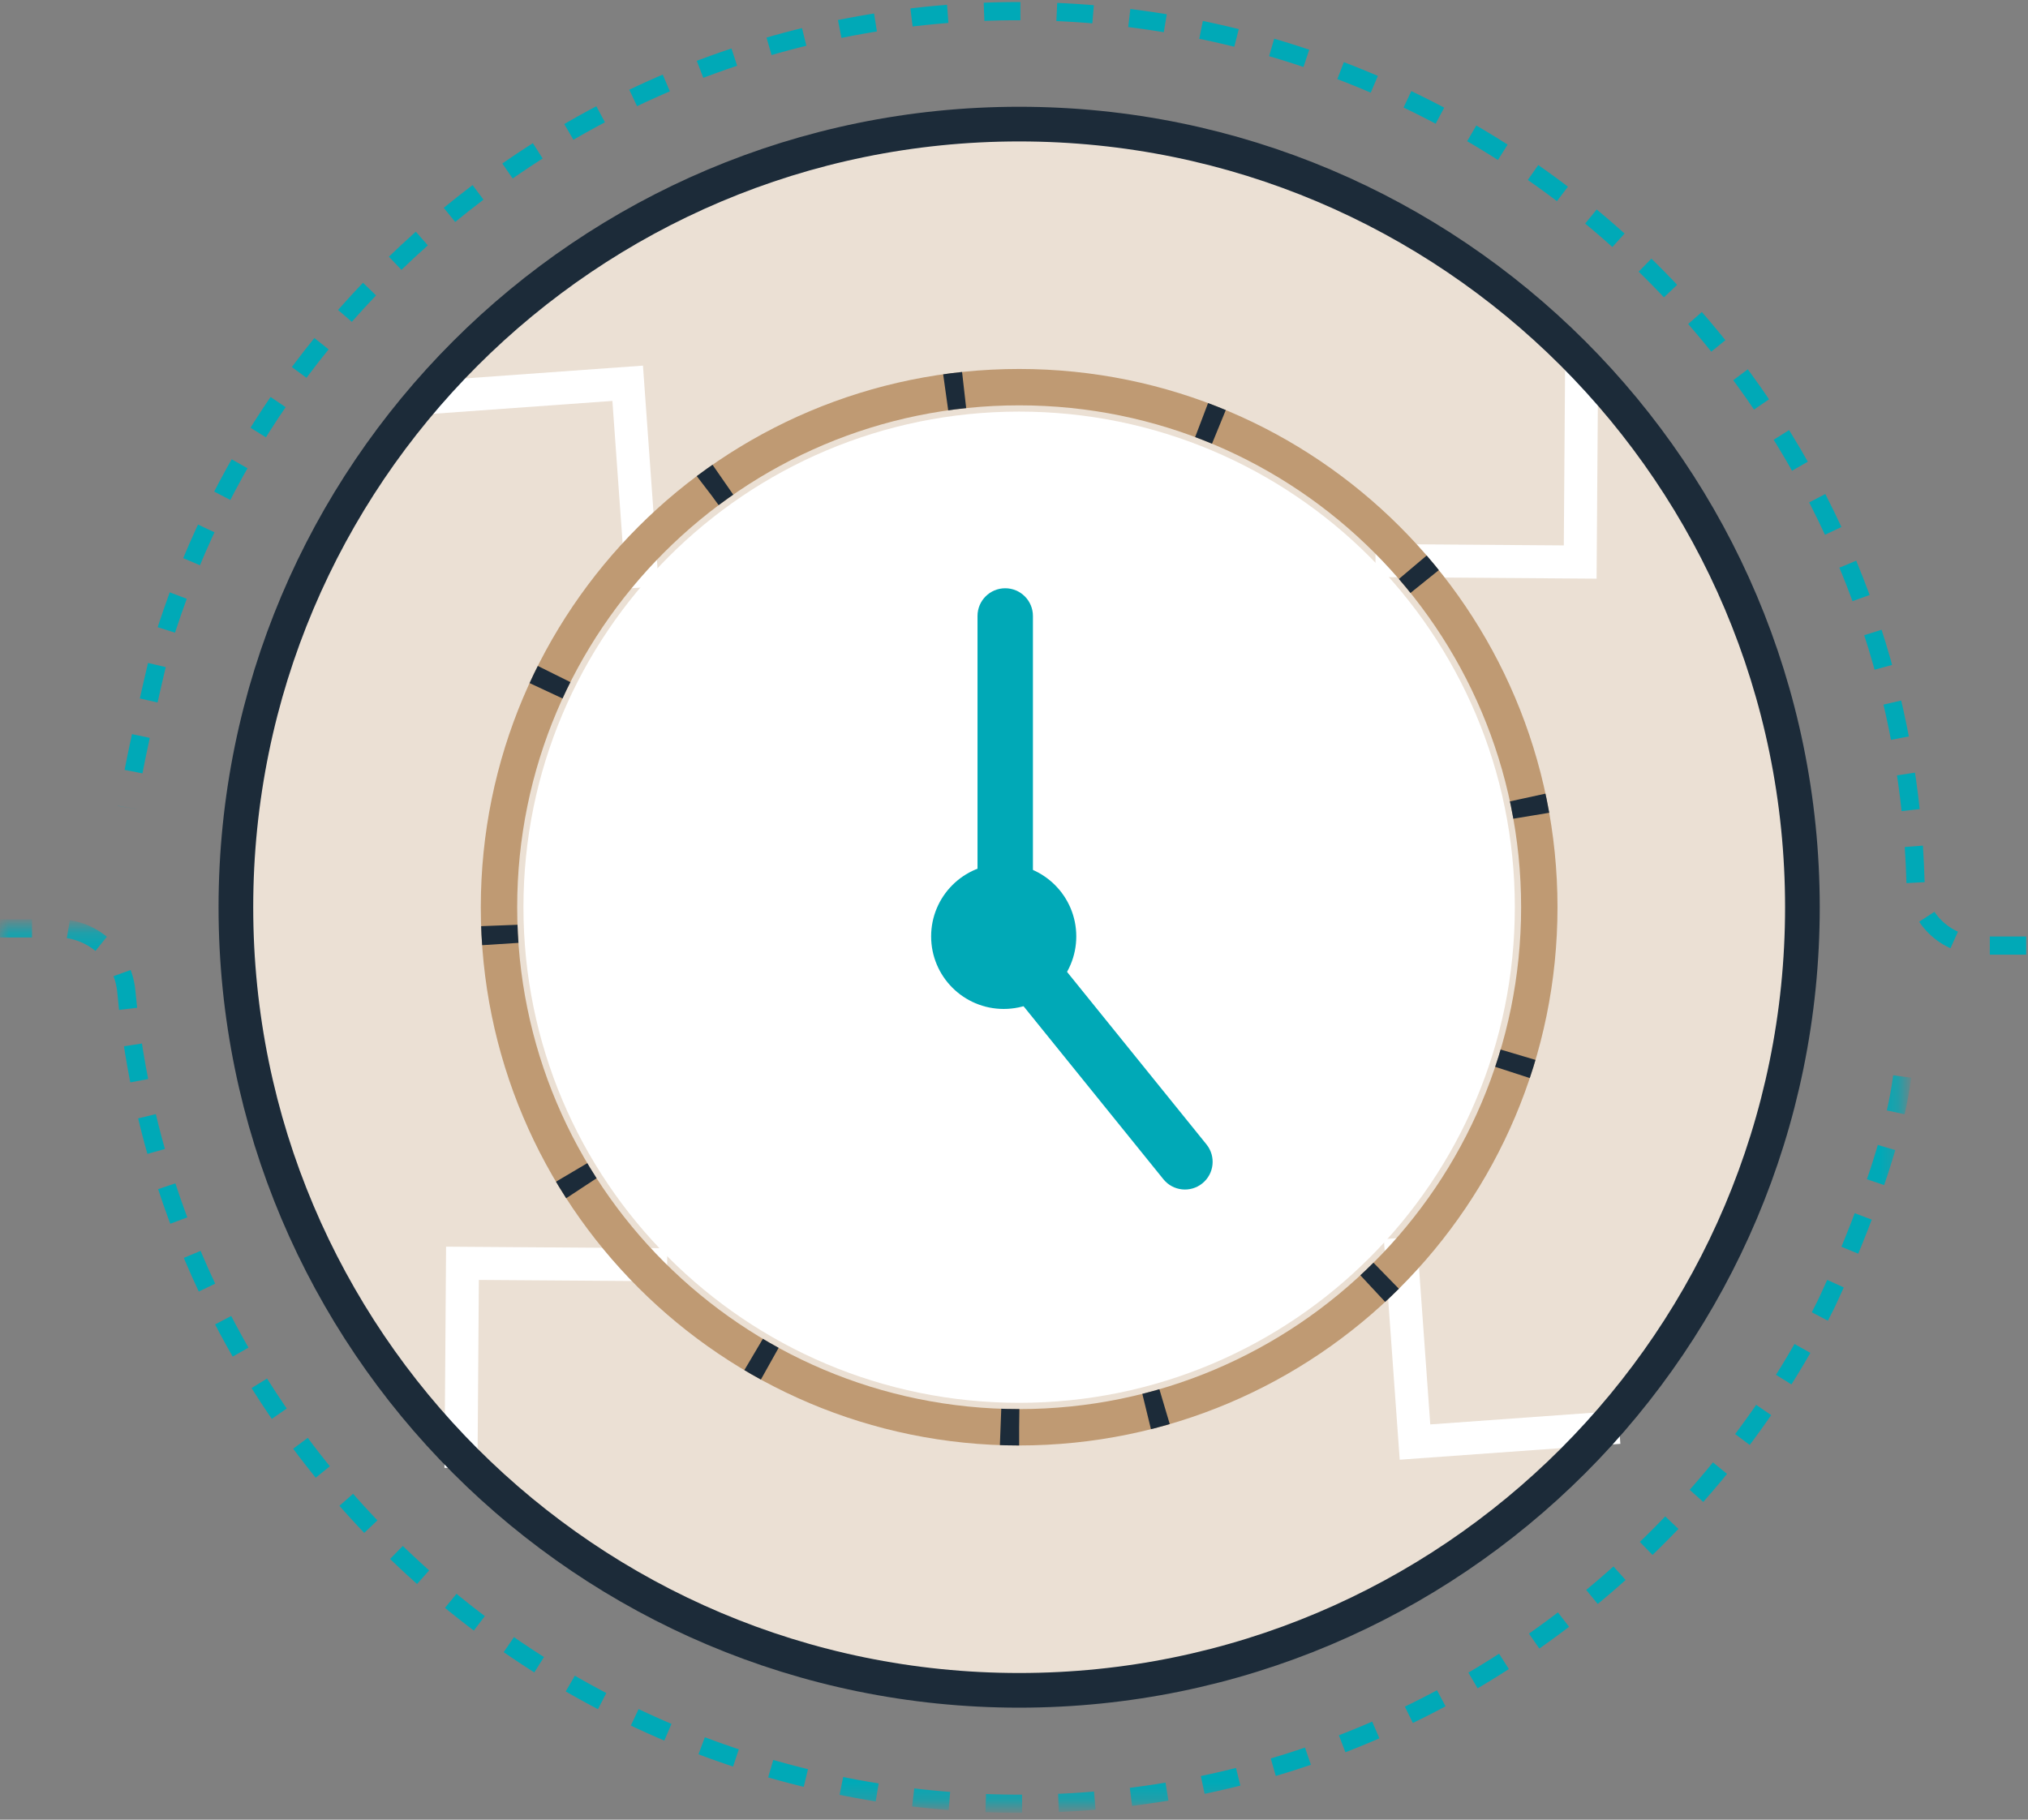 <?xml version="1.0" encoding="UTF-8"?>
<svg width="117px" height="105px" viewBox="0 0 117 105" version="1.1" xmlns="http://www.w3.org/2000/svg" xmlns:xlink="http://www.w3.org/1999/xlink">
    <rect x="0" y="0" width="117" height="105" fill="#808080" stroke="none"/>
    <!-- Generator: sketchtool 52.2 (67145) - http://www.bohemiancoding.com/sketch -->
    <title>876ACDC6-29DF-4EE8-85FF-D2E110DAEE19</title>
    <desc>Created with sketchtool.</desc>
    <defs>
        <polygon id="path-1" points="0 0.234 109.742 0.234 109.742 50.745 0 50.745"></polygon>
    </defs>
    <g id="Home-Final" stroke="none" stroke-width="1" fill="none" fill-rule="evenodd">
        <g id="Home-final---desktop,-HD" transform="translate(-210, -1723)">
            <g id="Bullets" transform="translate(0, 1498)">
                <g id="FAST" transform="translate(157.795, 155)">
                    <g id="clock" transform="translate(52.205, 70.094)">
                        <path d="M58.797,97.443 C33.841,97.443 13.609,77.212 13.609,52.255 C13.609,27.298 33.841,7.067 58.797,7.067 C83.753,7.067 103.985,27.298 103.985,52.255 C103.985,77.212 83.753,97.443 58.797,97.443" id="Fill-1" fill="#EBE0D4"></path>
                        <polyline id="Stroke-3" stroke="#FFFFFF" stroke-width="1.905" points="93.414 82.27 81.634 83.117 80.787 71.337"></polyline>
                        <polyline id="Stroke-5" stroke="#FFFFFF" stroke-width="1.905" points="24.432 22.869 36.212 22.022 37.058 33.802"></polyline>
                        <polyline id="Stroke-7" stroke="#FFFFFF" stroke-width="1.905" points="91.25 20.527 91.165 32.337 79.355 32.252"></polyline>
                        <polyline id="Stroke-9" stroke="#FFFFFF" stroke-width="1.905" points="26.595 84.612 26.681 72.802 38.49 72.886"></polyline>
                        <path d="M58.797,97.443 C33.841,97.443 13.609,77.212 13.609,52.255 C13.609,27.298 33.841,7.067 58.797,7.067 C83.753,7.067 103.985,27.298 103.985,52.255 C103.985,77.212 83.753,97.443 58.797,97.443 Z" id="Stroke-11" stroke="#1C2B39" stroke-width="2"></path>
                        <path d="M58.797,82.264 C42.223,82.264 28.788,68.829 28.788,52.255 C28.788,35.682 42.223,22.246 58.797,22.246 C75.37,22.246 88.806,35.682 88.806,52.255 C88.806,68.829 75.37,82.264 58.797,82.264 Z" id="Stroke-13" stroke="#BF9A73" stroke-width="2.099"></path>
                        <path d="M58.797,80.853 C43.002,80.853 30.199,68.049 30.199,52.256 C30.199,36.461 43.002,23.656 58.797,23.656 C74.591,23.656 87.394,36.461 87.394,52.256 C87.394,68.049 74.591,80.853 58.797,80.853" id="Fill-15" fill="#FFFFFF"></path>
                        <path d="M69.366,68.19 C68.679,68.745 67.673,68.638 67.118,67.95 L54.76,52.658 L57.246,50.648 L69.605,65.942 C70.159,66.629 70.053,67.635 69.366,68.19" id="Fill-17" fill="#00A9B7"></path>
                        <path d="M57.993,33.85 C58.876,33.85 59.592,34.566 59.592,35.449 L59.592,55.112 L56.395,55.112 L56.395,35.449 C56.395,34.566 57.111,33.85 57.993,33.85" id="Fill-19" fill="#00A9B7"></path>
                        <path d="M62.093,53.938 C62.093,56.252 60.219,58.125 57.906,58.125 C55.594,58.125 53.719,56.252 53.719,53.938 C53.719,51.626 55.594,49.751 57.906,49.751 C60.219,49.751 62.093,51.626 62.093,53.938" id="Fill-21" fill="#00A9B7"></path>
                        <path d="M58.797,82.264 C42.223,82.264 28.788,68.829 28.788,52.255 C28.788,35.681 42.223,22.246 58.797,22.246 C75.37,22.246 88.806,35.681 88.806,52.255 C88.806,68.829 75.37,82.264 58.797,82.264 Z" id="Stroke-23" stroke="#1C2B39" stroke-width="2.099" stroke-dasharray="1.072,13.934"></path>
                        <path d="M116.896,54.468 L114.263,54.468 C112.207,54.468 110.568,52.813 110.509,50.756 C110.216,40.315 106.767,29.864 99.957,20.919 C82.7,-1.747 50.203,-6.173 27.515,11.055 C18.524,17.881 12.393,27.074 9.331,37.102 C9.331,37.102 7.851,43.183 7.328,46.498" id="Stroke-25" stroke="#00A9B7" stroke-width="1.05" stroke-dasharray="2.099,2.099"></path>
                        <g id="Group-29" transform="translate(0, 53.243)">
                            <mask id="mask-2" fill="white">
                                <use xlink:href="#path-1"></use>
                            </mask>
                            <g id="Clip-28"></g>
                            <path d="M109.742,8.782 C109.044,14.255 105.344,21.931 105.344,21.931 C101.918,28.836 96.682,35.185 90.134,40.17 C67.402,57.479 34.944,53.08 17.638,30.349 C11.559,22.366 8.158,13.181 7.288,3.876 C7.096,1.822 5.41,0.234 3.347,0.234 L-0.001,0.234" id="Stroke-27" stroke="#00A9B7" stroke-width="1.05" stroke-dasharray="2.099,2.099" mask="url(#mask-2)"></path>
                        </g>
                    </g>
                </g>
            </g>
        </g>
    </g>
</svg>